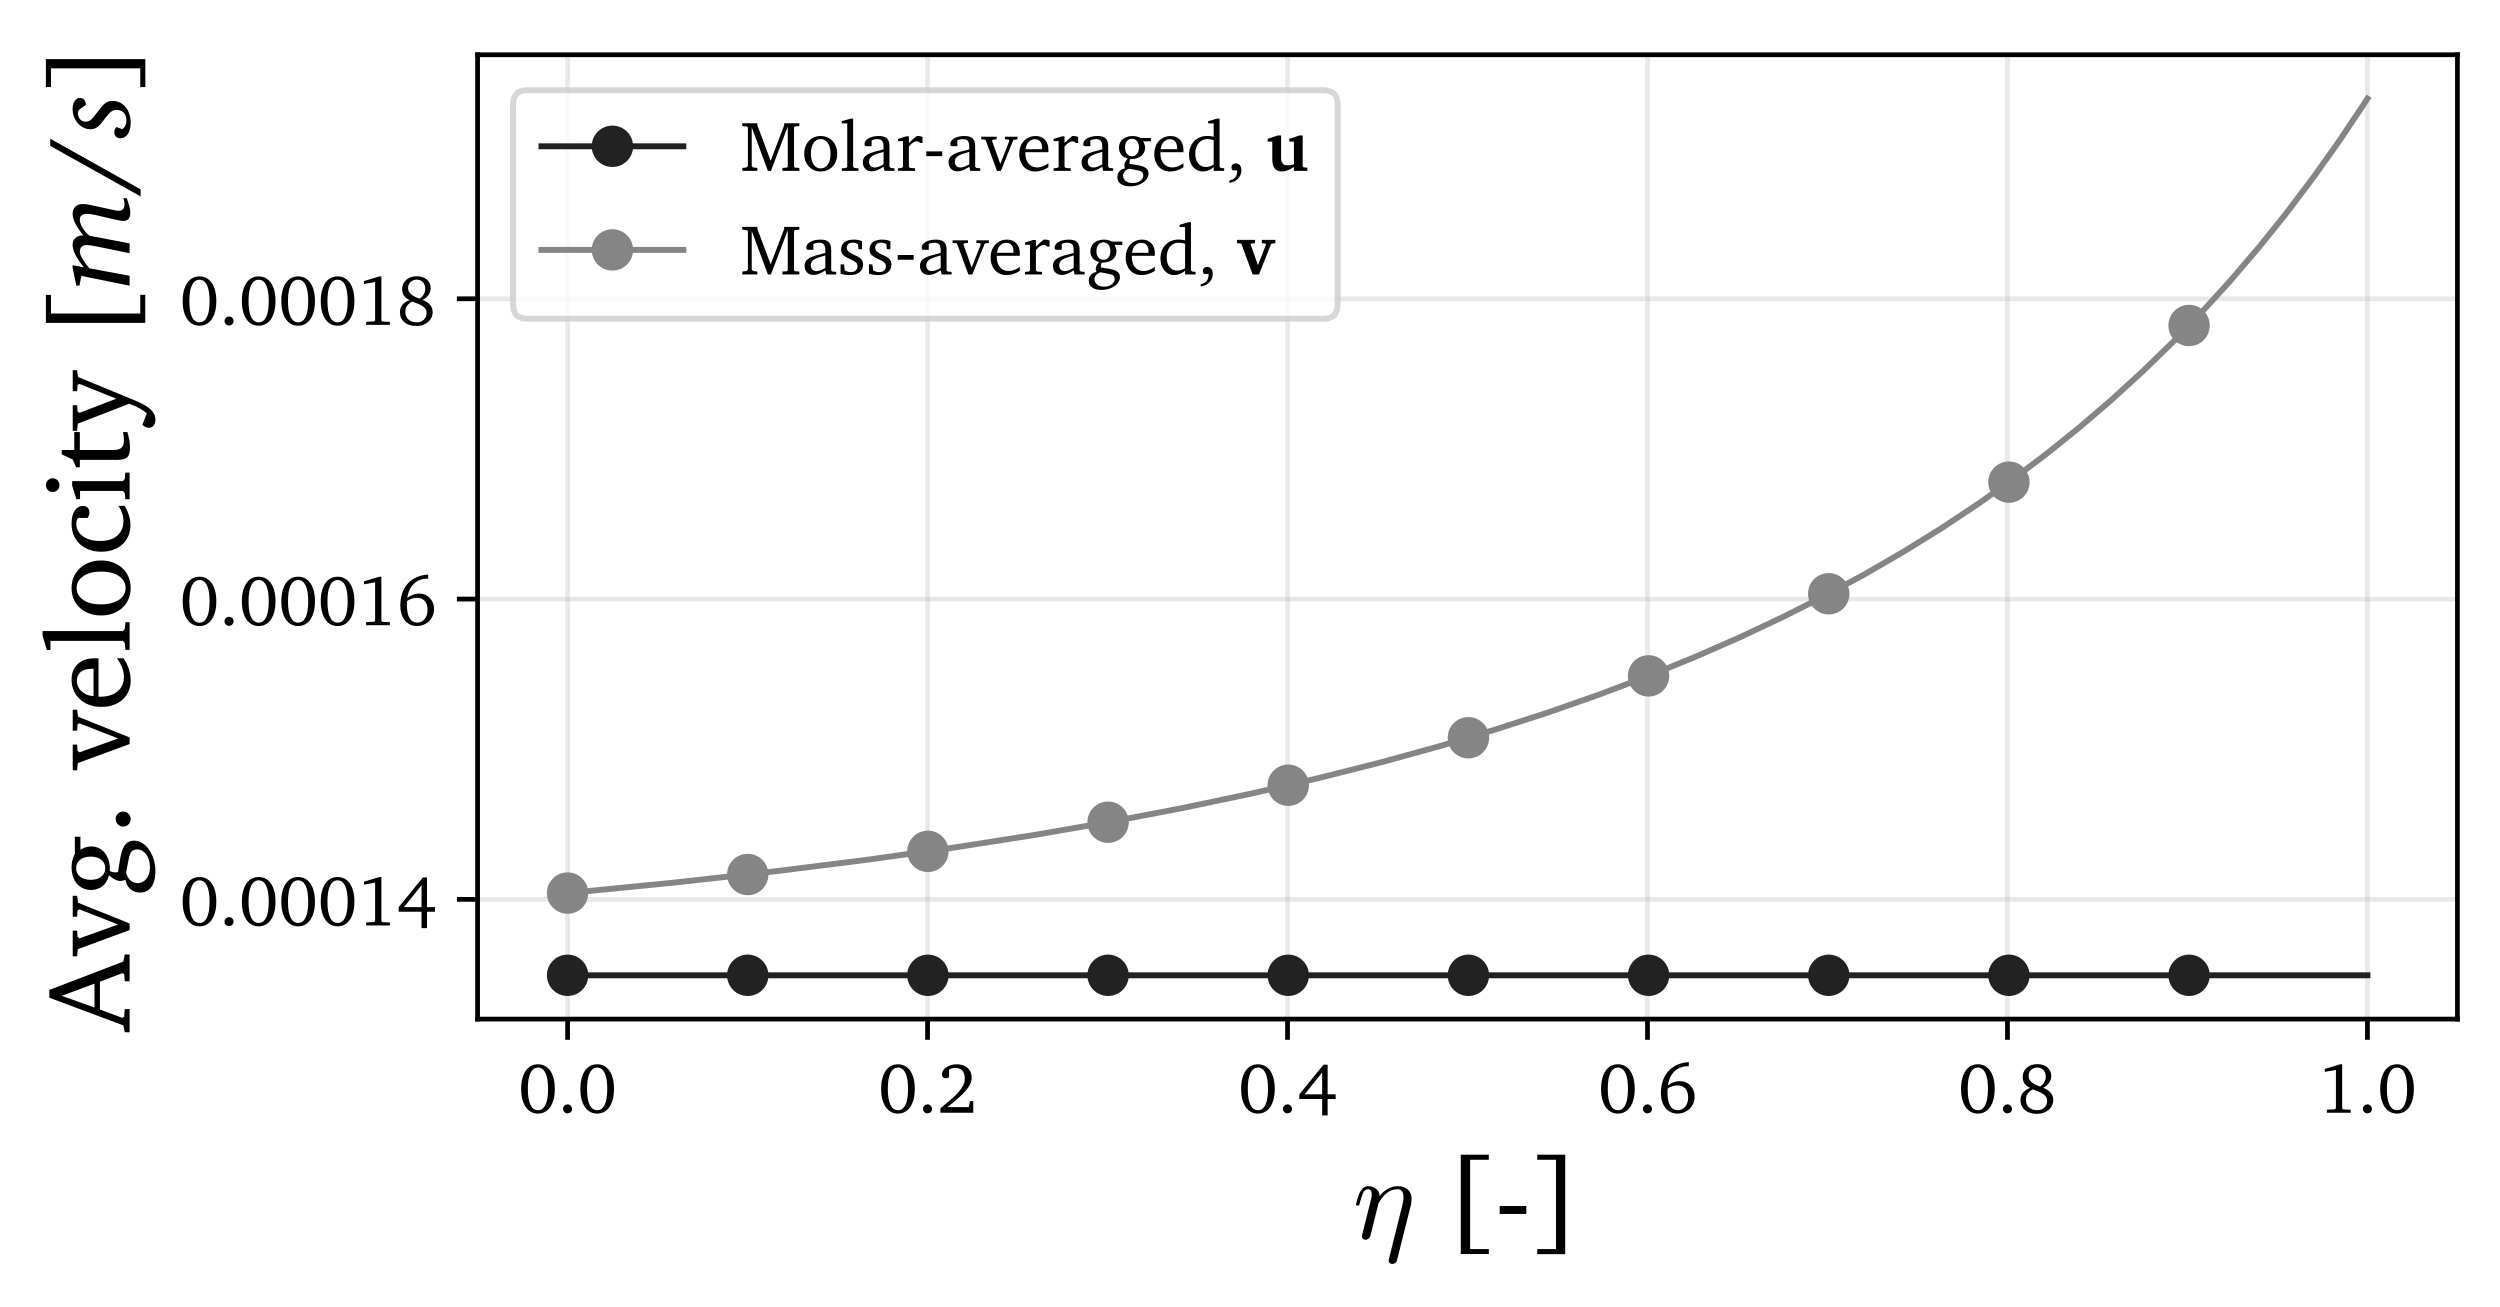 <?xml version="1.0" encoding="utf-8" standalone="no"?>
<!DOCTYPE svg PUBLIC "-//W3C//DTD SVG 1.1//EN"
  "http://www.w3.org/Graphics/SVG/1.1/DTD/svg11.dtd">
<!-- Created with matplotlib (https://matplotlib.org/) -->
<svg height="221.065pt" version="1.1" viewBox="0 0 422.763 221.065" width="422.763pt" xmlns="http://www.w3.org/2000/svg" xmlns:xlink="http://www.w3.org/1999/xlink">
 <defs>
  <style type="text/css">
*{stroke-linecap:butt;stroke-linejoin:round;}
  </style>
 </defs>
 <g id="figure_1">
  <g id="patch_1">
   <path d="M 0 221.065 
L 422.763 221.065 
L 422.763 0 
L 0 0 
z
" style="fill:#ffffff;"/>
  </g>
  <g id="axes_1">
   <g id="patch_2">
    <path d="M 80.763 172.34 
L 415.563 172.34 
L 415.563 9.26 
L 80.763 9.26 
z
" style="fill:#ffffff;"/>
   </g>
   <g id="matplotlib.axis_1">
    <g id="xtick_1">
     <g id="line2d_1">
      <path clip-path="url(#pbad49eeaf9)" d="M 95.981 172.34 
L 95.981 9.26 
" style="fill:none;stroke:#b0b0b0;stroke-linecap:square;stroke-opacity:0.3;stroke-width:0.8;"/>
     </g>
     <g id="line2d_2">
      <defs>
       <path d="M 0 0 
L 0 3.5 
" id="m6d36f5e38e" style="stroke:#000000;stroke-width:0.8;"/>
      </defs>
      <g>
       <use style="stroke:#000000;stroke-width:0.8;" x="95.981" xlink:href="#m6d36f5e38e" y="172.34"/>
      </g>
     </g>
     <g id="text_1">
      <!-- 0.0 -->
      <defs>
       <path d="M 27.797 68.297 
Q 33.203 68.297 37.547 66 
Q 41.906 63.703 45 59.25 
Q 48.094 54.797 49.797 48.344 
Q 51.5 41.906 51.5 33.594 
Q 51.5 25.297 49.797 18.844 
Q 48.094 12.406 45 7.953 
Q 41.906 3.5 37.547 1.141 
Q 33.203 -1.203 27.797 -1.203 
Q 22.406 -1.203 18.047 1.141 
Q 13.703 3.5 10.594 7.953 
Q 7.5 12.406 5.797 18.844 
Q 4.094 25.297 4.094 33.594 
Q 4.094 41.906 5.797 48.344 
Q 7.5 54.797 10.594 59.25 
Q 13.703 63.703 18.047 66 
Q 22.406 68.297 27.797 68.297 
z
M 27.797 63.594 
Q 20.906 63.594 17.203 56.047 
Q 13.5 48.5 13.5 33.5 
Q 13.5 18.594 17.203 11.094 
Q 20.906 3.594 27.797 3.594 
Q 34.703 3.594 38.344 11.141 
Q 42 18.703 42 33.594 
Q 42 48.5 38.344 56.047 
Q 34.703 63.594 27.797 63.594 
z
" id="Charter-48"/>
       <path d="M 13.906 11.797 
Q 16.5 11.797 18.344 9.938 
Q 20.203 8.094 20.203 5.406 
Q 20.203 2.797 18.344 0.938 
Q 16.5 -0.906 13.906 -0.906 
Q 11.297 -0.906 9.391 0.891 
Q 7.5 2.703 7.5 5.406 
Q 7.5 8.094 9.391 9.938 
Q 11.297 11.797 13.906 11.797 
z
" id="Charter-46"/>
      </defs>
      <g transform="translate(87.642 188.171)scale(0.12 -0.12)">
       <use xlink:href="#Charter-48"/>
       <use x="55.6" xlink:href="#Charter-46"/>
       <use x="83.4" xlink:href="#Charter-48"/>
      </g>
     </g>
    </g>
    <g id="xtick_2">
     <g id="line2d_3">
      <path clip-path="url(#pbad49eeaf9)" d="M 156.854 172.34 
L 156.854 9.26 
" style="fill:none;stroke:#b0b0b0;stroke-linecap:square;stroke-opacity:0.3;stroke-width:0.8;"/>
     </g>
     <g id="line2d_4">
      <g>
       <use style="stroke:#000000;stroke-width:0.8;" x="156.854" xlink:href="#m6d36f5e38e" y="172.34"/>
      </g>
     </g>
     <g id="text_2">
      <!-- 0.2 -->
      <defs>
       <path d="M 44.203 7.906 
L 46 16.406 
L 50.5 16.406 
L 50.5 0 
L 4.203 0 
L 4.203 6.297 
Q 12.406 13 18.797 18.5 
Q 25.203 24 29.594 28.953 
Q 34 33.906 36.297 38.547 
Q 38.594 43.203 38.594 48.094 
Q 38.594 55.297 35.094 59.25 
Q 31.594 63.203 25.297 63.203 
Q 23 63.203 20.844 62.641 
Q 18.703 62.094 16.406 60.797 
L 16.406 50.094 
Q 14.297 48.594 11.906 48.594 
Q 9.297 48.594 7.797 50.094 
Q 6.297 51.594 6.297 54.203 
Q 6.297 56.797 7.844 59.344 
Q 9.406 61.906 12.25 63.906 
Q 15.094 65.906 18.938 67.094 
Q 22.797 68.297 27.5 68.297 
Q 32.297 68.297 36.141 66.938 
Q 40 65.594 42.703 63.094 
Q 45.406 60.594 46.844 57.094 
Q 48.297 53.594 48.297 49.406 
Q 48.297 44.703 46.047 40.094 
Q 43.797 35.5 39.438 30.547 
Q 35.094 25.594 28.75 20.047 
Q 22.406 14.5 14.094 7.906 
z
" id="Charter-50"/>
      </defs>
      <g transform="translate(148.515 188.171)scale(0.12 -0.12)">
       <use xlink:href="#Charter-48"/>
       <use x="55.6" xlink:href="#Charter-46"/>
       <use x="83.4" xlink:href="#Charter-50"/>
      </g>
     </g>
    </g>
    <g id="xtick_3">
     <g id="line2d_5">
      <path clip-path="url(#pbad49eeaf9)" d="M 217.727 172.34 
L 217.727 9.26 
" style="fill:none;stroke:#b0b0b0;stroke-linecap:square;stroke-opacity:0.3;stroke-width:0.8;"/>
     </g>
     <g id="line2d_6">
      <g>
       <use style="stroke:#000000;stroke-width:0.8;" x="217.727" xlink:href="#m6d36f5e38e" y="172.34"/>
      </g>
     </g>
     <g id="text_3">
      <!-- 0.4 -->
      <defs>
       <path d="M 42.594 67.703 
L 42.594 25.906 
L 53.906 25.906 
L 53.906 19.406 
L 42.594 19.406 
L 42.594 -3.703 
L 34.906 -3.703 
L 34.906 19.406 
L 2.703 19.406 
L 2.703 25.906 
L 36.797 67.703 
z
M 10.203 25.906 
L 34.906 25.906 
L 34.906 56.797 
z
" id="Charter-52"/>
      </defs>
      <g transform="translate(209.388 188.171)scale(0.12 -0.12)">
       <use xlink:href="#Charter-48"/>
       <use x="55.6" xlink:href="#Charter-46"/>
       <use x="83.4" xlink:href="#Charter-52"/>
      </g>
     </g>
    </g>
    <g id="xtick_4">
     <g id="line2d_7">
      <path clip-path="url(#pbad49eeaf9)" d="M 278.599 172.34 
L 278.599 9.26 
" style="fill:none;stroke:#b0b0b0;stroke-linecap:square;stroke-opacity:0.3;stroke-width:0.8;"/>
     </g>
     <g id="line2d_8">
      <g>
       <use style="stroke:#000000;stroke-width:0.8;" x="278.599" xlink:href="#m6d36f5e38e" y="172.34"/>
      </g>
     </g>
     <g id="text_4">
      <!-- 0.6 -->
      <defs>
       <path d="M 44.297 65.594 
L 44 65.594 
Q 31.906 65.594 24.453 58.688 
Q 17 51.797 14.703 38.406 
Q 22.594 44.5 31.703 44.5 
Q 36.203 44.5 40 42.891 
Q 43.797 41.297 46.547 38.391 
Q 49.297 35.5 50.891 31.5 
Q 52.5 27.5 52.5 22.703 
Q 52.5 17.594 50.641 13.25 
Q 48.797 8.906 45.547 5.703 
Q 42.297 2.5 37.844 0.641 
Q 33.406 -1.203 28.297 -1.203 
Q 23.203 -1.203 18.953 0.797 
Q 14.703 2.797 11.594 6.5 
Q 8.5 10.203 6.75 15.547 
Q 5 20.906 5 27.703 
Q 5 37.297 7.703 45.094 
Q 10.406 52.906 15.453 58.547 
Q 20.5 64.203 27.797 67.5 
Q 35.094 70.797 44.297 71.406 
z
M 14.5 34 
Q 14.297 32.406 14.297 30.844 
Q 14.297 29.297 14.297 27.906 
Q 14.297 15.906 18.141 9.75 
Q 22 3.594 29.094 3.594 
Q 32.203 3.594 34.844 4.938 
Q 37.5 6.297 39.391 8.688 
Q 41.297 11.094 42.344 14.438 
Q 43.406 17.797 43.406 21.797 
Q 43.406 29.594 39.406 34.047 
Q 35.406 38.5 29 38.5 
Q 20.594 38.5 14.5 34 
z
" id="Charter-54"/>
      </defs>
      <g transform="translate(270.26 188.171)scale(0.12 -0.12)">
       <use xlink:href="#Charter-48"/>
       <use x="55.6" xlink:href="#Charter-46"/>
       <use x="83.4" xlink:href="#Charter-54"/>
      </g>
     </g>
    </g>
    <g id="xtick_5">
     <g id="line2d_9">
      <path clip-path="url(#pbad49eeaf9)" d="M 339.472 172.34 
L 339.472 9.26 
" style="fill:none;stroke:#b0b0b0;stroke-linecap:square;stroke-opacity:0.3;stroke-width:0.8;"/>
     </g>
     <g id="line2d_10">
      <g>
       <use style="stroke:#000000;stroke-width:0.8;" x="339.472" xlink:href="#m6d36f5e38e" y="172.34"/>
      </g>
     </g>
     <g id="text_5">
      <!-- 0.8 -->
      <defs>
       <path d="M 32.094 36.906 
Q 36 39.5 38.047 43.094 
Q 40.094 46.703 40.094 50.703 
Q 40.094 56.703 36.797 60.203 
Q 33.5 63.703 28 63.703 
Q 25.406 63.703 23.203 62.797 
Q 21 61.906 19.344 60.297 
Q 17.703 58.703 16.797 56.547 
Q 15.906 54.406 15.906 51.906 
Q 15.906 46.906 19.906 43.344 
Q 23.906 39.797 32.094 36.906 
z
M 36.297 35.094 
Q 43.406 32.594 47 28.188 
Q 50.594 23.797 50.594 17.906 
Q 50.594 13.906 48.938 10.344 
Q 47.297 6.797 44.25 4.141 
Q 41.203 1.5 36.953 -0.047 
Q 32.703 -1.594 27.5 -1.594 
Q 22.094 -1.594 17.797 -0.141 
Q 13.5 1.297 10.547 3.844 
Q 7.594 6.406 6 9.953 
Q 4.406 13.5 4.406 17.703 
Q 4.406 29.703 18.094 35 
Q 7.594 39.406 7.594 50.406 
Q 7.594 54.406 9.094 57.703 
Q 10.594 61 13.297 63.391 
Q 16 65.797 19.797 67.141 
Q 23.594 68.5 28.297 68.5 
Q 32.797 68.5 36.391 67.25 
Q 40 66 42.547 63.75 
Q 45.094 61.5 46.438 58.391 
Q 47.797 55.297 47.797 51.703 
Q 47.797 46.703 44.844 42.344 
Q 41.906 38 36.297 35.094 
z
M 21.906 32.906 
Q 16.797 30.203 14.438 26.797 
Q 12.094 23.406 12.094 18.297 
Q 12.094 11.703 16.344 7.641 
Q 20.594 3.594 27.797 3.594 
Q 34.297 3.594 38.141 7.25 
Q 42 10.906 42 16.906 
Q 42 19.906 40.75 22.047 
Q 39.5 24.203 37 26 
Q 34.5 27.797 30.703 29.391 
Q 26.906 31 21.906 32.906 
z
" id="Charter-56"/>
      </defs>
      <g transform="translate(331.133 188.171)scale(0.12 -0.12)">
       <use xlink:href="#Charter-48"/>
       <use x="55.6" xlink:href="#Charter-46"/>
       <use x="83.4" xlink:href="#Charter-56"/>
      </g>
     </g>
    </g>
    <g id="xtick_6">
     <g id="line2d_11">
      <path clip-path="url(#pbad49eeaf9)" d="M 400.345 172.34 
L 400.345 9.26 
" style="fill:none;stroke:#b0b0b0;stroke-linecap:square;stroke-opacity:0.3;stroke-width:0.8;"/>
     </g>
     <g id="line2d_12">
      <g>
       <use style="stroke:#000000;stroke-width:0.8;" x="400.345" xlink:href="#m6d36f5e38e" y="172.34"/>
      </g>
     </g>
     <g id="text_6">
      <!-- 1.0 -->
      <defs>
       <path d="M 33.906 68.297 
L 33.906 6.203 
L 35.094 4.703 
L 45.906 4.203 
L 45.906 0 
L 12.406 0 
L 12.406 4.297 
L 23.906 4.906 
L 25.094 6.594 
L 25.094 60.406 
L 9.406 57.594 
L 9.406 61.797 
L 31.094 68.297 
z
" id="Charter-49"/>
      </defs>
      <g transform="translate(392.006 188.171)scale(0.12 -0.12)">
       <use xlink:href="#Charter-49"/>
       <use x="55.6" xlink:href="#Charter-46"/>
       <use x="83.4" xlink:href="#Charter-48"/>
      </g>
     </g>
    </g>
    <g id="text_7">
     <!-- $\eta$ [-] -->
     <defs>
      <path d="M 10.688 -1.125 
Q 9.469 -1.125 8.594 -0.344 
Q 7.719 0.438 7.719 1.703 
Q 7.719 2.297 7.812 2.594 
L 15.281 32.422 
Q 16.016 35.203 16.016 37.312 
Q 16.016 41.609 13.094 41.609 
Q 9.969 41.609 8.453 37.859 
Q 6.938 34.125 5.516 28.422 
Q 5.516 28.125 5.219 27.953 
Q 4.938 27.781 4.688 27.781 
L 3.516 27.781 
Q 3.172 27.781 2.922 28.141 
Q 2.688 28.516 2.688 28.812 
Q 3.766 33.156 4.766 36.172 
Q 5.766 39.203 7.891 41.688 
Q 10.016 44.188 13.188 44.188 
Q 16.891 44.188 19.797 41.844 
Q 22.703 39.5 22.703 35.797 
Q 25.641 39.703 29.594 41.938 
Q 33.547 44.188 38.188 44.188 
Q 43.406 44.188 46.547 41.375 
Q 49.703 38.578 49.703 33.406 
Q 49.703 30.422 49.031 27.875 
L 37.406 -18.406 
Q 37.109 -19.828 35.938 -20.703 
Q 34.766 -21.578 33.297 -21.578 
Q 32.078 -21.578 31.203 -20.812 
Q 30.328 -20.062 30.328 -18.797 
Q 30.328 -18.219 30.422 -18.016 
L 41.891 28.078 
Q 42.922 32.172 42.922 34.906 
Q 42.922 37.703 41.75 39.656 
Q 40.578 41.609 37.984 41.609 
Q 28.172 41.609 21.688 29.5 
L 14.891 2.203 
Q 14.547 0.828 13.344 -0.141 
Q 12.156 -1.125 10.688 -1.125 
z
" id="Cmmi10-180"/>
      <path id="Charter-32"/>
      <path d="M 37.594 70.797 
L 37.594 66.5 
L 21.797 66.5 
L 21.797 -9 
L 37.594 -9 
L 37.594 -13.203 
L 13.906 -13.203 
L 13.906 70.797 
z
" id="Charter-91"/>
      <path d="M 27.203 27.406 
L 27.203 20.703 
L 4.703 20.703 
L 4.703 27.406 
z
" id="Charter-45"/>
      <path d="M 28.203 70.797 
L 28.203 -13.297 
L 4.594 -13.297 
L 4.594 -9 
L 20.406 -9 
L 20.406 66.5 
L 4.594 66.5 
L 4.594 70.797 
z
" id="Charter-93"/>
     </defs>
     <g transform="translate(228.763 209.465)scale(0.2 -0.2)">
      <use transform="translate(0 0.203)" xlink:href="#Cmmi10-180"/>
      <use transform="translate(49.609 0.203)" xlink:href="#Charter-32"/>
      <use transform="translate(77.409 0.203)" xlink:href="#Charter-91"/>
      <use transform="translate(119.509 0.203)" xlink:href="#Charter-45"/>
      <use transform="translate(151.409 0.203)" xlink:href="#Charter-93"/>
     </g>
    </g>
   </g>
   <g id="matplotlib.axis_2">
    <g id="ytick_1">
     <g id="line2d_13">
      <path clip-path="url(#pbad49eeaf9)" d="M 80.763 152.089 
L 415.563 152.089 
" style="fill:none;stroke:#b0b0b0;stroke-linecap:square;stroke-opacity:0.3;stroke-width:0.8;"/>
     </g>
     <g id="line2d_14">
      <defs>
       <path d="M 0 0 
L -3.5 0 
" id="m3f0d010314" style="stroke:#000000;stroke-width:0.8;"/>
      </defs>
      <g>
       <use style="stroke:#000000;stroke-width:0.8;" x="80.763" xlink:href="#m3f0d010314" y="152.089"/>
      </g>
     </g>
     <g id="text_8">
      <!-- 0.00014 -->
      <g transform="translate(30.4 156.504)scale(0.12 -0.12)">
       <use xlink:href="#Charter-48"/>
       <use x="55.6" xlink:href="#Charter-46"/>
       <use x="83.4" xlink:href="#Charter-48"/>
       <use x="139" xlink:href="#Charter-48"/>
       <use x="194.6" xlink:href="#Charter-48"/>
       <use x="250.2" xlink:href="#Charter-49"/>
       <use x="305.8" xlink:href="#Charter-52"/>
      </g>
     </g>
    </g>
    <g id="ytick_2">
     <g id="line2d_15">
      <path clip-path="url(#pbad49eeaf9)" d="M 80.763 101.305 
L 415.563 101.305 
" style="fill:none;stroke:#b0b0b0;stroke-linecap:square;stroke-opacity:0.3;stroke-width:0.8;"/>
     </g>
     <g id="line2d_16">
      <g>
       <use style="stroke:#000000;stroke-width:0.8;" x="80.763" xlink:href="#m3f0d010314" y="101.305"/>
      </g>
     </g>
     <g id="text_9">
      <!-- 0.00016 -->
      <g transform="translate(30.4 105.72)scale(0.12 -0.12)">
       <use xlink:href="#Charter-48"/>
       <use x="55.6" xlink:href="#Charter-46"/>
       <use x="83.4" xlink:href="#Charter-48"/>
       <use x="139" xlink:href="#Charter-48"/>
       <use x="194.6" xlink:href="#Charter-48"/>
       <use x="250.2" xlink:href="#Charter-49"/>
       <use x="305.8" xlink:href="#Charter-54"/>
      </g>
     </g>
    </g>
    <g id="ytick_3">
     <g id="line2d_17">
      <path clip-path="url(#pbad49eeaf9)" d="M 80.763 50.521 
L 415.563 50.521 
" style="fill:none;stroke:#b0b0b0;stroke-linecap:square;stroke-opacity:0.3;stroke-width:0.8;"/>
     </g>
     <g id="line2d_18">
      <g>
       <use style="stroke:#000000;stroke-width:0.8;" x="80.763" xlink:href="#m3f0d010314" y="50.521"/>
      </g>
     </g>
     <g id="text_10">
      <!-- 0.00018 -->
      <g transform="translate(30.4 54.936)scale(0.12 -0.12)">
       <use xlink:href="#Charter-48"/>
       <use x="55.6" xlink:href="#Charter-46"/>
       <use x="83.4" xlink:href="#Charter-48"/>
       <use x="139" xlink:href="#Charter-48"/>
       <use x="194.6" xlink:href="#Charter-48"/>
       <use x="250.2" xlink:href="#Charter-49"/>
       <use x="305.8" xlink:href="#Charter-56"/>
      </g>
     </g>
    </g>
    <g id="text_11">
     <!-- Avg. velocity $[m/s]$ -->
     <defs>
      <path d="M 35 67.906 
L 59 5.297 
L 65 4.094 
L 65 0 
L 42.297 0 
L 42.297 4.094 
L 48.5 4.594 
L 49.203 6 
L 42 25.094 
L 18.406 25.094 
L 11.297 6 
L 12.297 4.594 
L 18.797 4.094 
L 18.797 0 
L -0.797 0 
L -0.797 4.094 
L 5 5.297 
L 28.406 67.906 
z
M 20.094 29.703 
L 40.297 29.703 
L 30 57.406 
z
" id="Charter-65"/>
      <path d="M 21.203 48.094 
L 21.203 44.406 
L 15.906 44 
L 14.703 42.406 
L 26.406 9.703 
L 39.203 42.406 
L 38.406 44 
L 33 44.406 
L 33 48.094 
L 50.703 48.094 
L 50.703 44.406 
L 44.797 43.594 
L 27.297 0 
L 21.703 0 
L 5.594 43.797 
L -0.5 44.406 
L -0.5 48.094 
z
" id="Charter-118"/>
      <path d="M 51.203 46.297 
L 51.203 41.594 
L 40.203 41.594 
Q 43 37.297 43 32.297 
Q 43 29 41.641 26.141 
Q 40.297 23.297 37.797 21.188 
Q 35.297 19.094 31.75 17.891 
Q 28.203 16.703 23.906 16.703 
L 22.203 16.703 
Q 21.094 14.5 21.094 12.203 
Q 21.094 11.797 21.141 11.188 
Q 21.203 10.594 21.297 9.797 
L 30.906 8.297 
Q 35.297 7.594 38.5 6.641 
Q 41.703 5.703 43.797 4.25 
Q 45.906 2.797 46.906 0.797 
Q 47.906 -1.203 47.906 -4 
Q 47.906 -6.797 46.344 -9.797 
Q 44.797 -12.797 41.906 -15.203 
Q 37.906 -18.406 32.844 -20.094 
Q 27.797 -21.797 22.094 -21.797 
Q 13.406 -21.797 8.703 -18.344 
Q 4 -14.906 4 -8.906 
Q 4 -4.094 6.844 -0.75 
Q 9.703 2.594 14.797 3.5 
Q 13.797 5.797 13.797 8 
Q 13.797 11.797 18.594 17.5 
Q 12.797 18.797 9.5 22.844 
Q 6.203 26.906 6.203 32.594 
Q 6.203 36.203 7.547 39.25 
Q 8.906 42.297 11.453 44.5 
Q 14 46.703 17.594 47.891 
Q 21.203 49.094 25.594 49.094 
Q 31.297 49.094 36.906 46.297 
z
M 24.594 45.203 
Q 20.203 45.203 17.5 41.953 
Q 14.797 38.703 14.797 32.906 
Q 14.797 27.203 17.5 23.891 
Q 20.203 20.594 24.594 20.594 
Q 29 20.594 31.703 23.891 
Q 34.406 27.203 34.406 32.906 
Q 34.406 38.594 31.703 41.891 
Q 29 45.203 24.594 45.203 
z
M 20.594 3 
Q 16.406 1.703 14.203 -0.891 
Q 12 -3.5 12 -6.797 
Q 12 -11.203 15.703 -14.203 
Q 19.406 -17.203 25.594 -17.203 
Q 28.906 -17.203 31.656 -16.344 
Q 34.406 -15.5 36.344 -14 
Q 38.297 -12.5 39.391 -10.594 
Q 40.5 -8.703 40.5 -6.594 
Q 40.5 -4.594 39.891 -3.297 
Q 39.297 -2 38.047 -1.141 
Q 36.797 -0.297 34.844 0.203 
Q 32.906 0.703 30.297 1.203 
z
" id="Charter-103"/>
      <path d="M 44.797 5.094 
Q 40.297 2.094 35.547 0.594 
Q 30.797 -0.906 26 -0.906 
Q 21 -0.906 16.891 0.891 
Q 12.797 2.703 9.891 5.891 
Q 7 9.094 5.344 13.641 
Q 3.703 18.203 3.703 23.703 
Q 3.703 29.406 5.391 34.047 
Q 7.094 38.703 10.188 42.047 
Q 13.297 45.406 17.547 47.25 
Q 21.797 49.094 26.797 49.094 
Q 35 49.094 39.891 43.891 
Q 44.797 38.703 44.797 29.406 
Q 44.797 28.594 44.797 27.844 
Q 44.797 27.094 44.703 26.297 
L 12.297 26.297 
L 12.297 25.203 
Q 12.297 15.5 16.891 10.141 
Q 21.5 4.797 29.094 4.797 
Q 32.906 4.797 36.703 6.25 
Q 40.5 7.703 44.797 10.594 
z
M 35.906 32.094 
Q 35.906 38.203 33.25 41.391 
Q 30.594 44.594 25.5 44.594 
Q 23.094 44.594 20.891 43.594 
Q 18.703 42.594 16.953 40.75 
Q 15.203 38.906 14.094 36.297 
Q 13 33.703 12.797 30.5 
L 35.906 30.5 
z
" id="Charter-101"/>
      <path d="M 2.797 3.594 
L 8.703 4.094 
L 10.406 5.703 
L 10.406 66.906 
L 2.703 66.906 
L 2.703 70 
L 14.906 73.594 
L 18.703 73.594 
L 18.703 5.703 
L 20.5 4.094 
L 26.203 3.594 
L 26.203 0 
L 2.797 0 
z
" id="Charter-108"/>
      <path d="M 26.906 49.094 
Q 32 49.094 36.25 47.25 
Q 40.5 45.406 43.594 42.094 
Q 46.703 38.797 48.453 34.188 
Q 50.203 29.594 50.203 24.094 
Q 50.203 18.5 48.453 13.891 
Q 46.703 9.297 43.594 6 
Q 40.5 2.703 36.203 0.891 
Q 31.906 -0.906 26.906 -0.906 
Q 21.906 -0.906 17.656 0.891 
Q 13.406 2.703 10.297 6 
Q 7.203 9.297 5.453 13.891 
Q 3.703 18.5 3.703 24.094 
Q 3.703 29.703 5.453 34.297 
Q 7.203 38.906 10.25 42.203 
Q 13.297 45.5 17.547 47.297 
Q 21.797 49.094 26.906 49.094 
z
M 26.906 44.797 
Q 20.797 44.797 16.938 39.344 
Q 13.094 33.906 13.094 24.094 
Q 13.094 19.297 14.141 15.438 
Q 15.203 11.594 17 8.891 
Q 18.797 6.203 21.344 4.797 
Q 23.906 3.406 26.906 3.406 
Q 33 3.406 36.891 8.844 
Q 40.797 14.297 40.797 24.094 
Q 40.797 33.797 36.891 39.297 
Q 33 44.797 26.906 44.797 
z
" id="Charter-111"/>
      <path d="M 42.5 4.203 
Q 34.094 -0.703 26.203 -0.703 
Q 21.094 -0.703 16.938 1.094 
Q 12.797 2.906 9.844 6.156 
Q 6.906 9.406 5.297 13.953 
Q 3.703 18.5 3.703 24.094 
Q 3.703 29.703 5.453 34.297 
Q 7.203 38.906 10.297 42.203 
Q 13.406 45.5 17.75 47.297 
Q 22.094 49.094 27.406 49.094 
Q 34.594 49.094 38.5 46.391 
Q 42.406 43.703 42.406 39.297 
Q 42.406 36.906 40.906 35.453 
Q 39.406 34 36.797 34 
Q 34.5 34 32.297 35.5 
L 32.297 43.703 
Q 30 45.094 27.5 45.094 
Q 21 45.094 16.891 39.688 
Q 12.797 34.297 12.797 24.797 
Q 12.797 15.5 17.391 10.344 
Q 22 5.203 29.797 5.203 
Q 36.203 5.203 42.5 9.406 
L 42.5 4.203 
z
" id="Charter-99"/>
      <path d="M 15.406 70.797 
Q 17.797 70.797 19.5 69.094 
Q 21.203 67.406 21.203 65 
Q 21.203 62.594 19.5 60.938 
Q 17.797 59.297 15.406 59.297 
Q 13 59.297 11.297 60.938 
Q 9.594 62.594 9.594 65 
Q 9.594 67.5 11.297 69.141 
Q 13 70.797 15.406 70.797 
z
M 18.797 48.594 
L 18.797 5.703 
L 20.594 4.094 
L 26 3.594 
L 26 0 
L 3.5 0 
L 3.5 3.594 
L 8.797 4.094 
L 10.5 5.703 
L 10.5 41.906 
L 3.5 41.906 
L 3.5 45 
L 15 48.594 
z
" id="Charter-105"/>
      <path d="M 2.5 42.094 
L 2.5 45.203 
L 9.094 48.094 
L 13.406 57.406 
L 17.094 57.406 
L 17.094 46.797 
L 32.297 46.797 
L 32.297 42.094 
L 17.094 42.094 
L 17.094 15.703 
Q 17.094 12.797 17.391 10.75 
Q 17.703 8.703 18.594 7.391 
Q 19.5 6.094 21.141 5.438 
Q 22.797 4.797 25.406 4.797 
Q 28.594 4.797 32.297 5.594 
L 32.297 1.906 
Q 28.797 0.797 25.438 0.25 
Q 22.094 -0.297 19.203 -0.297 
Q 13 -0.297 10.891 2.094 
Q 8.797 4.5 8.797 9.797 
L 8.797 42.094 
z
" id="Charter-116"/>
      <path d="M 21.594 48.094 
L 21.594 44.406 
L 16.297 44 
L 15.094 42.406 
L 27.094 11.297 
L 39.594 42.406 
L 38.797 44 
L 33.406 44.406 
L 33.406 48.094 
L 51.203 48.094 
L 51.203 44.406 
L 45.406 43.594 
L 25.406 -5 
Q 21.906 -13.5 18.094 -17.641 
Q 14.297 -21.797 9.406 -21.797 
Q 6.203 -21.797 4.344 -20.25 
Q 2.5 -18.703 2.5 -16.203 
Q 2.5 -13.203 5.094 -10.797 
L 14.703 -14.594 
Q 16.703 -12.406 18.797 -8.703 
Q 20.906 -5 22.797 0.406 
L 6 43.797 
L -0.094 44.406 
L -0.094 48.094 
z
" id="Charter-121"/>
      <path d="M 18.094 48.203 
L 3.297 45 
L 3.297 42.406 
L 11.5 40.797 
L 3.203 0 
L 11.594 0 
L 17.906 33.906 
C 24.203 39.594 29.5 42.094 32.094 42.094 
C 35.594 42.094 37.594 39.906 37.594 36.203 
C 37.594 34.797 37.297 32.5 36.703 29.297 
L 30.703 0 
L 39 0 
L 45.5 34 
C 50.094 39.406 55.297 42.094 59.094 42.094 
C 62.406 42.094 64 39.906 64 35.703 
C 64 34.297 63.797 32.203 63.094 29.297 
L 58.797 10.797 
C 58.297 8.5 58 6.594 58 5.406 
C 58 1.297 60.297 -0.594 65.297 -0.594 
C 68 -0.594 72 0.5 77.297 2.5 
L 77.297 5.203 
C 75 4.594 73.094 4.297 71.703 4.297 
C 68.5 4.297 66.594 6.094 66.594 9.297 
C 66.594 10.906 67.094 13.094 67.703 15.797 
L 71.094 31.297 
C 71.906 34.703 72.297 37.5 72.297 39.703 
C 72.297 45 68.906 48.203 64.094 48.203 
C 59.297 48.203 53.094 45.203 45.797 39.094 
C 45.703 45 42.703 48.203 37.703 48.203 
C 33 48.203 26.594 45.094 18.797 38.703 
L 20.594 48.203 
z
" id="Charter-Italic-109"/>
      <path d="M 46 67.094 
L 3.203 -9.297 
L -2.797 -9.297 
L 39.906 67.094 
z
" id="Charter-47"/>
      <path d="M 26.594 36.906 
C 30.297 37.094 32.406 39.203 32.406 42 
C 32.406 45.5 28.797 48.203 23.094 48.203 
C 13.5 48.203 5.906 41.297 5.906 33.094 
C 5.906 27.5 9.703 24.797 15.406 20.5 
C 19.594 17.297 22.297 15 22.297 11.203 
C 22.297 5.906 18.906 2.703 13.203 2.703 
C 10.094 2.703 7.594 3.906 6 6.203 
L 7.797 11.203 
C 6.203 12.406 4.906 13 3.5 13 
C 0.406 13 -1.703 11 -1.703 7.906 
C -1.703 2.703 3.203 -0.906 11.594 -0.906 
C 22.5 -0.906 29.906 5.797 29.906 14.5 
C 29.906 20.5 25.797 23.094 19.797 27.703 
C 15.094 31.297 12.297 33.406 12.297 37 
C 12.297 40.906 15.297 43.703 19.297 43.703 
C 20.406 43.703 21.406 43.406 22.406 42.703 
z
" id="Charter-Italic-115"/>
     </defs>
     <g transform="translate(22 174.4)rotate(-90)scale(0.2 -0.2)">
      <use transform="translate(0 0.406)" xlink:href="#Charter-65"/>
      <use transform="translate(63.9 0.406)" xlink:href="#Charter-118"/>
      <use transform="translate(113.3 0.406)" xlink:href="#Charter-103"/>
      <use transform="translate(165.6 0.406)" xlink:href="#Charter-46"/>
      <use transform="translate(193.4 0.406)" xlink:href="#Charter-32"/>
      <use transform="translate(221.2 0.406)" xlink:href="#Charter-118"/>
      <use transform="translate(270.6 0.406)" xlink:href="#Charter-101"/>
      <use transform="translate(319.7 0.406)" xlink:href="#Charter-108"/>
      <use transform="translate(347.9 0.406)" xlink:href="#Charter-111"/>
      <use transform="translate(401.8 0.406)" xlink:href="#Charter-99"/>
      <use transform="translate(446.4 0.406)" xlink:href="#Charter-105"/>
      <use transform="translate(474.4 0.406)" xlink:href="#Charter-116"/>
      <use transform="translate(507.8 0.406)" xlink:href="#Charter-121"/>
      <use transform="translate(557.3 0.406)" xlink:href="#Charter-32"/>
      <use transform="translate(585.1 0.406)" xlink:href="#Charter-91"/>
      <use transform="translate(627.2 0.406)" xlink:href="#Charter-Italic-109"/>
      <use transform="translate(708.7 0.406)" xlink:href="#Charter-47"/>
      <use transform="translate(756.8 0.406)" xlink:href="#Charter-Italic-115"/>
      <use transform="translate(793.8 0.406)" xlink:href="#Charter-93"/>
     </g>
    </g>
   </g>
   <g id="line2d_19">
    <path clip-path="url(#pbad49eeaf9)" d="M 95.981 164.927 
L 400.345 164.927 
L 400.345 164.927 
" style="fill:none;stroke:#222222;stroke-linecap:square;"/>
    <defs>
     <path d="M 0 3 
C 0.796 3 1.559 2.684 2.121 2.121 
C 2.684 1.559 3 0.796 3 0 
C 3 -0.796 2.684 -1.559 2.121 -2.121 
C 1.559 -2.684 0.796 -3 0 -3 
C -0.796 -3 -1.559 -2.684 -2.121 -2.121 
C -2.684 -1.559 -3 -0.796 -3 0 
C -3 0.796 -2.684 1.559 -2.121 2.121 
C -1.559 2.684 -0.796 3 0 3 
z
" id="m971c4e53a9" style="stroke:#222222;"/>
    </defs>
    <g clip-path="url(#pbad49eeaf9)">
     <use style="fill:#222222;stroke:#222222;" x="95.981" xlink:href="#m971c4e53a9" y="164.927"/>
     <use style="fill:#222222;stroke:#222222;" x="126.448" xlink:href="#m971c4e53a9" y="164.927"/>
     <use style="fill:#222222;stroke:#222222;" x="156.915" xlink:href="#m971c4e53a9" y="164.927"/>
     <use style="fill:#222222;stroke:#222222;" x="187.382" xlink:href="#m971c4e53a9" y="164.927"/>
     <use style="fill:#222222;stroke:#222222;" x="217.849" xlink:href="#m971c4e53a9" y="164.927"/>
     <use style="fill:#222222;stroke:#222222;" x="248.315" xlink:href="#m971c4e53a9" y="164.927"/>
     <use style="fill:#222222;stroke:#222222;" x="278.782" xlink:href="#m971c4e53a9" y="164.927"/>
     <use style="fill:#222222;stroke:#222222;" x="309.249" xlink:href="#m971c4e53a9" y="164.927"/>
     <use style="fill:#222222;stroke:#222222;" x="339.716" xlink:href="#m971c4e53a9" y="164.927"/>
     <use style="fill:#222222;stroke:#222222;" x="370.183" xlink:href="#m971c4e53a9" y="164.927"/>
    </g>
   </g>
   <g id="line2d_20">
    <path clip-path="url(#pbad49eeaf9)" d="M 95.981 151.022 
L 113.957 149.255 
L 130.713 147.388 
L 146.556 145.401 
L 161.18 143.346 
L 174.89 141.202 
L 187.991 138.932 
L 200.178 136.6 
L 211.755 134.165 
L 222.723 131.638 
L 233.387 128.951 
L 243.441 126.186 
L 252.885 123.363 
L 262.026 120.4 
L 270.556 117.408 
L 278.782 114.295 
L 286.704 111.065 
L 294.32 107.722 
L 301.632 104.274 
L 308.64 100.729 
L 315.342 97.098 
L 322.045 93.209 
L 328.443 89.234 
L 334.537 85.189 
L 340.325 81.09 
L 346.114 76.719 
L 351.598 72.306 
L 357.082 67.604 
L 362.261 62.875 
L 367.441 57.841 
L 372.315 52.801 
L 377.19 47.443 
L 382.065 41.737 
L 386.635 36.046 
L 391.205 29.993 
L 395.47 23.99 
L 399.736 17.616 
L 400.345 16.673 
L 400.345 16.673 
" style="fill:none;stroke:#858585;stroke-linecap:square;"/>
    <defs>
     <path d="M 0 3 
C 0.796 3 1.559 2.684 2.121 2.121 
C 2.684 1.559 3 0.796 3 0 
C 3 -0.796 2.684 -1.559 2.121 -2.121 
C 1.559 -2.684 0.796 -3 0 -3 
C -0.796 -3 -1.559 -2.684 -2.121 -2.121 
C -2.684 -1.559 -3 -0.796 -3 0 
C -3 0.796 -2.684 1.559 -2.121 2.121 
C -1.559 2.684 -0.796 3 0 3 
z
" id="mb73d235707" style="stroke:#858585;"/>
    </defs>
    <g clip-path="url(#pbad49eeaf9)">
     <use style="fill:#858585;stroke:#858585;" x="95.981" xlink:href="#mb73d235707" y="151.022"/>
     <use style="fill:#858585;stroke:#858585;" x="126.448" xlink:href="#mb73d235707" y="147.885"/>
     <use style="fill:#858585;stroke:#858585;" x="156.915" xlink:href="#mb73d235707" y="143.969"/>
     <use style="fill:#858585;stroke:#858585;" x="187.382" xlink:href="#mb73d235707" y="139.043"/>
     <use style="fill:#858585;stroke:#858585;" x="217.849" xlink:href="#mb73d235707" y="132.789"/>
     <use style="fill:#858585;stroke:#858585;" x="248.315" xlink:href="#mb73d235707" y="124.758"/>
     <use style="fill:#858585;stroke:#858585;" x="278.782" xlink:href="#mb73d235707" y="114.295"/>
     <use style="fill:#858585;stroke:#858585;" x="309.249" xlink:href="#mb73d235707" y="100.409"/>
     <use style="fill:#858585;stroke:#858585;" x="339.716" xlink:href="#mb73d235707" y="81.534"/>
     <use style="fill:#858585;stroke:#858585;" x="370.183" xlink:href="#mb73d235707" y="55.044"/>
    </g>
   </g>
   <g id="patch_3">
    <path d="M 80.763 172.34 
L 80.763 9.26 
" style="fill:none;stroke:#000000;stroke-linecap:square;stroke-linejoin:miter;stroke-width:0.8;"/>
   </g>
   <g id="patch_4">
    <path d="M 415.563 172.34 
L 415.563 9.26 
" style="fill:none;stroke:#000000;stroke-linecap:square;stroke-linejoin:miter;stroke-width:0.8;"/>
   </g>
   <g id="patch_5">
    <path d="M 80.763 172.34 
L 415.563 172.34 
" style="fill:none;stroke:#000000;stroke-linecap:square;stroke-linejoin:miter;stroke-width:0.8;"/>
   </g>
   <g id="patch_6">
    <path d="M 80.763 9.26 
L 415.563 9.26 
" style="fill:none;stroke:#000000;stroke-linecap:square;stroke-linejoin:miter;stroke-width:0.8;"/>
   </g>
   <g id="legend_1">
    <g id="patch_7">
     <path d="M 89.163 53.9 
L 223.803 53.9 
Q 226.203 53.9 226.203 51.5 
L 226.203 17.66 
Q 226.203 15.26 223.803 15.26 
L 89.163 15.26 
Q 86.763 15.26 86.763 17.66 
L 86.763 51.5 
Q 86.763 53.9 89.163 53.9 
z
" style="fill:#ffffff;opacity:0.8;stroke:#cccccc;stroke-linejoin:miter;"/>
    </g>
    <g id="line2d_21">
     <path d="M 91.563 24.74 
L 115.563 24.74 
" style="fill:none;stroke:#222222;stroke-linecap:square;"/>
    </g>
    <g id="line2d_22">
     <g>
      <use style="fill:#222222;stroke:#222222;" x="103.563" xlink:href="#m971c4e53a9" y="24.74"/>
     </g>
    </g>
    <g id="text_12">
     <!-- Molar-averaged, $\mathbf{u}$ -->
     <defs>
      <path d="M 3.094 4.094 
L 9.094 4.906 
L 10.906 6.797 
L 10.906 61.094 
L 9.594 62.5 
L 3 63.094 
L 3 67.094 
L 24.203 67.094 
L 24.203 64.406 
L 43 14.203 
L 62 64 
L 62 67.094 
L 83.406 67.094 
L 83.406 63.094 
L 77.094 62.5 
L 75.906 61.094 
L 75.906 6 
L 77.094 4.594 
L 83.406 4.094 
L 83.406 0 
L 59.5 0 
L 59.5 4.094 
L 66.094 4.594 
L 67.094 6 
L 67.094 62.406 
L 43.406 0 
L 39.094 0 
L 16.297 61.406 
L 16.297 6.797 
L 18.094 4.906 
L 24.203 4.094 
L 24.203 0 
L 3.094 0 
z
" id="Charter-77"/>
      <path d="M 33.406 5.797 
Q 28.594 2.594 24.594 0.938 
Q 20.594 -0.703 17 -0.703 
Q 11 -0.703 7.594 2.844 
Q 4.203 6.406 4.203 12.094 
Q 4.203 16 5.953 18.641 
Q 7.703 21.297 11.297 23.297 
Q 14.906 25.297 20.406 26.891 
Q 25.906 28.5 33.406 30.297 
L 33.406 33.5 
Q 33.406 39.5 31.5 42.094 
Q 29.594 44.703 24.203 44.703 
Q 20.5 44.703 16.594 43.094 
L 16.594 34.703 
L 9.703 34.703 
Q 8 34.703 7.297 35.344 
Q 6.594 36 6.594 37.797 
Q 6.594 40.094 8 42.141 
Q 9.406 44.203 12 45.75 
Q 14.594 47.297 18.344 48.188 
Q 22.094 49.094 26.797 49.094 
Q 34.703 49.094 38.203 45.688 
Q 41.703 42.297 41.703 34.703 
L 41.703 5.703 
L 43.5 4.094 
L 48.797 3.594 
L 48.797 0 
L 34.703 0 
z
M 33.406 26.797 
Q 28.094 25.297 24.25 24 
Q 20.406 22.703 17.906 21.141 
Q 15.406 19.594 14.203 17.594 
Q 13 15.594 13 12.906 
Q 13 9.203 15.094 6.953 
Q 17.203 4.703 21 4.703 
Q 23.5 4.703 26.547 5.844 
Q 29.594 7 33.406 9.203 
z
" id="Charter-97"/>
      <path d="M 3 3.594 
L 8.297 4.094 
L 10.094 5.703 
L 10.094 41.906 
L 3 41.906 
L 3 45 
L 14.594 48.594 
L 18.406 48.594 
L 18.406 39.203 
Q 21 41.906 23.703 44.297 
Q 26.406 46.703 29.094 48.906 
Q 29.703 49.094 30.344 49.094 
Q 31 49.094 31.594 49.094 
Q 34.594 49.094 37.594 47.797 
L 37.594 39.203 
L 34.406 39.203 
Q 32.406 41.594 29.297 41.594 
Q 24.594 41.594 18.406 34.297 
L 18.406 5.703 
L 20.094 4.094 
L 27.094 3.594 
L 27.094 0 
L 3 0 
z
" id="Charter-114"/>
      <path d="M 30.594 66.906 
L 30.594 70 
L 42.797 73.594 
L 46.594 73.594 
L 46.594 5.703 
L 48.297 4.094 
L 53.094 3.594 
L 53.094 0 
L 38.297 0 
L 38.297 5.203 
Q 34.5 2.094 30.797 0.594 
Q 27.094 -0.906 22.906 -0.906 
Q 18.797 -0.906 15.297 0.797 
Q 11.797 2.5 9.188 5.547 
Q 6.594 8.594 5.094 12.891 
Q 3.594 17.203 3.594 22.5 
Q 3.594 28.5 5.5 33.391 
Q 7.406 38.297 10.797 41.844 
Q 14.203 45.406 18.953 47.297 
Q 23.703 49.203 29.406 49.203 
Q 33.406 49.203 38.297 48.094 
L 38.297 66.906 
z
M 38.297 43.203 
Q 35.703 44 33.5 44.391 
Q 31.297 44.797 29.5 44.797 
Q 25.703 44.797 22.547 43.344 
Q 19.406 41.906 17.156 39.203 
Q 14.906 36.5 13.656 32.703 
Q 12.406 28.906 12.406 24.203 
Q 12.406 15.406 16.5 10.406 
Q 20.594 5.406 27.406 5.406 
Q 32.703 5.406 38.297 8.906 
z
" id="Charter-100"/>
      <path d="M 3.906 -13.594 
Q 14.906 -11.5 14.906 -0.406 
L 14.906 0.703 
L 8.5 0.703 
Q 6.906 2.406 6.906 5.094 
Q 6.906 7.594 8.547 9.094 
Q 10.203 10.594 12.797 10.594 
Q 16.594 10.594 18.688 8 
Q 20.797 5.406 20.797 0.594 
Q 20.797 -2.594 19.594 -5.594 
Q 18.406 -8.594 16.156 -10.938 
Q 13.906 -13.297 10.797 -14.891 
Q 7.703 -16.5 3.906 -16.906 
z
" id="Charter-44"/>
      <path d="M 21.203 49.906 
L 21.203 18.906 
Q 21.203 13 23.344 10.344 
Q 25.5 7.703 30.703 7.703 
Q 32.594 7.703 34.688 8.094 
Q 36.797 8.5 39.297 9.297 
L 39.297 41.203 
L 32.797 41.203 
L 32.797 45.094 
L 47 49.906 
L 51.594 49.906 
L 51.594 6.406 
L 53 4.906 
L 58.203 4.5 
L 58.203 0 
L 39.297 0 
L 39.297 5.5 
Q 34.5 2.406 30.5 0.75 
Q 26.5 -0.906 22.5 -0.906 
Q 8.797 -0.906 8.797 16.203 
L 8.797 41.203 
L 2.297 41.203 
L 2.297 45.094 
L 16.406 49.906 
z
" id="Charter-Bold-117"/>
     </defs>
     <g transform="translate(125.163 28.94)scale(0.12 -0.12)">
      <use transform="translate(0 0.406)" xlink:href="#Charter-77"/>
      <use transform="translate(86.6 0.406)" xlink:href="#Charter-111"/>
      <use transform="translate(140.5 0.406)" xlink:href="#Charter-108"/>
      <use transform="translate(168.7 0.406)" xlink:href="#Charter-97"/>
      <use transform="translate(219.4 0.406)" xlink:href="#Charter-114"/>
      <use transform="translate(257.6 0.406)" xlink:href="#Charter-45"/>
      <use transform="translate(289.5 0.406)" xlink:href="#Charter-97"/>
      <use transform="translate(340.2 0.406)" xlink:href="#Charter-118"/>
      <use transform="translate(389.6 0.406)" xlink:href="#Charter-101"/>
      <use transform="translate(438.7 0.406)" xlink:href="#Charter-114"/>
      <use transform="translate(476.9 0.406)" xlink:href="#Charter-97"/>
      <use transform="translate(527.6 0.406)" xlink:href="#Charter-103"/>
      <use transform="translate(579.9 0.406)" xlink:href="#Charter-101"/>
      <use transform="translate(629 0.406)" xlink:href="#Charter-100"/>
      <use transform="translate(685.5 0.406)" xlink:href="#Charter-44"/>
      <use transform="translate(713.3 0.406)" xlink:href="#Charter-32"/>
      <use transform="translate(741.1 0.406)" xlink:href="#Charter-Bold-117"/>
     </g>
    </g>
    <g id="line2d_23">
     <path d="M 91.563 42.26 
L 115.563 42.26 
" style="fill:none;stroke:#858585;stroke-linecap:square;"/>
    </g>
    <g id="line2d_24">
     <g>
      <use style="fill:#858585;stroke:#858585;" x="103.563" xlink:href="#mb73d235707" y="42.26"/>
     </g>
    </g>
    <g id="text_13">
     <!-- Mass-averaged, $\mathbf{v}$ -->
     <defs>
      <path d="M 34.406 35.594 
L 29.5 35.594 
L 28.703 42.703 
Q 24.797 44.797 21.297 44.797 
Q 17.297 44.797 15.141 42.891 
Q 13 41 13 37.594 
Q 13 34.406 15.141 32.453 
Q 17.297 30.5 21.5 28.5 
Q 24.094 27.203 26.844 25.953 
Q 29.594 24.703 32.094 22.703 
Q 35.906 19.703 35.906 14.094 
Q 35.906 7.094 31 3.094 
Q 26.094 -0.906 17.203 -0.906 
Q 13.406 -0.906 10.094 -0.344 
Q 6.797 0.203 4.203 1.203 
L 4.203 14.203 
L 9 14.203 
L 10.203 5.703 
Q 14.406 3.297 18.703 3.297 
Q 23.094 3.297 25.594 5.594 
Q 28.094 7.906 28.094 11.406 
Q 28.094 13.297 27.438 14.688 
Q 26.797 16.094 25.5 17.188 
Q 24.203 18.297 22.297 19.297 
Q 20.406 20.297 17.906 21.406 
Q 11.5 24.203 8.25 27.141 
Q 5 30.094 5 35.094 
Q 5 41.703 9.547 45.391 
Q 14.094 49.094 22.703 49.094 
Q 29.406 49.094 34.406 46.906 
z
" id="Charter-115"/>
      <path d="M 24.797 48.703 
L 24.797 44.094 
L 19.594 43.594 
L 18.5 42.297 
L 28.906 13.094 
L 40.297 42.203 
L 39.5 43.594 
L 34.406 44.094 
L 34.406 48.703 
L 53.406 48.703 
L 53.406 44.094 
L 47.594 43.406 
L 30.406 0 
L 21.406 0 
L 5.406 43.5 
L -0.594 44.094 
L -0.594 48.703 
z
" id="Charter-Bold-118"/>
     </defs>
     <g transform="translate(125.163 46.46)scale(0.12 -0.12)">
      <use transform="translate(0 0.406)" xlink:href="#Charter-77"/>
      <use transform="translate(86.6 0.406)" xlink:href="#Charter-97"/>
      <use transform="translate(137.3 0.406)" xlink:href="#Charter-115"/>
      <use transform="translate(177.3 0.406)" xlink:href="#Charter-115"/>
      <use transform="translate(217.3 0.406)" xlink:href="#Charter-45"/>
      <use transform="translate(249.2 0.406)" xlink:href="#Charter-97"/>
      <use transform="translate(299.9 0.406)" xlink:href="#Charter-118"/>
      <use transform="translate(349.3 0.406)" xlink:href="#Charter-101"/>
      <use transform="translate(398.4 0.406)" xlink:href="#Charter-114"/>
      <use transform="translate(436.6 0.406)" xlink:href="#Charter-97"/>
      <use transform="translate(487.3 0.406)" xlink:href="#Charter-103"/>
      <use transform="translate(539.6 0.406)" xlink:href="#Charter-101"/>
      <use transform="translate(588.7 0.406)" xlink:href="#Charter-100"/>
      <use transform="translate(645.2 0.406)" xlink:href="#Charter-44"/>
      <use transform="translate(673 0.406)" xlink:href="#Charter-32"/>
      <use transform="translate(700.8 0.406)" xlink:href="#Charter-Bold-118"/>
     </g>
    </g>
   </g>
  </g>
 </g>
 <defs>
  <clipPath id="pbad49eeaf9">
   <rect height="163.08" width="334.8" x="80.763" y="9.26"/>
  </clipPath>
 </defs>
</svg>
